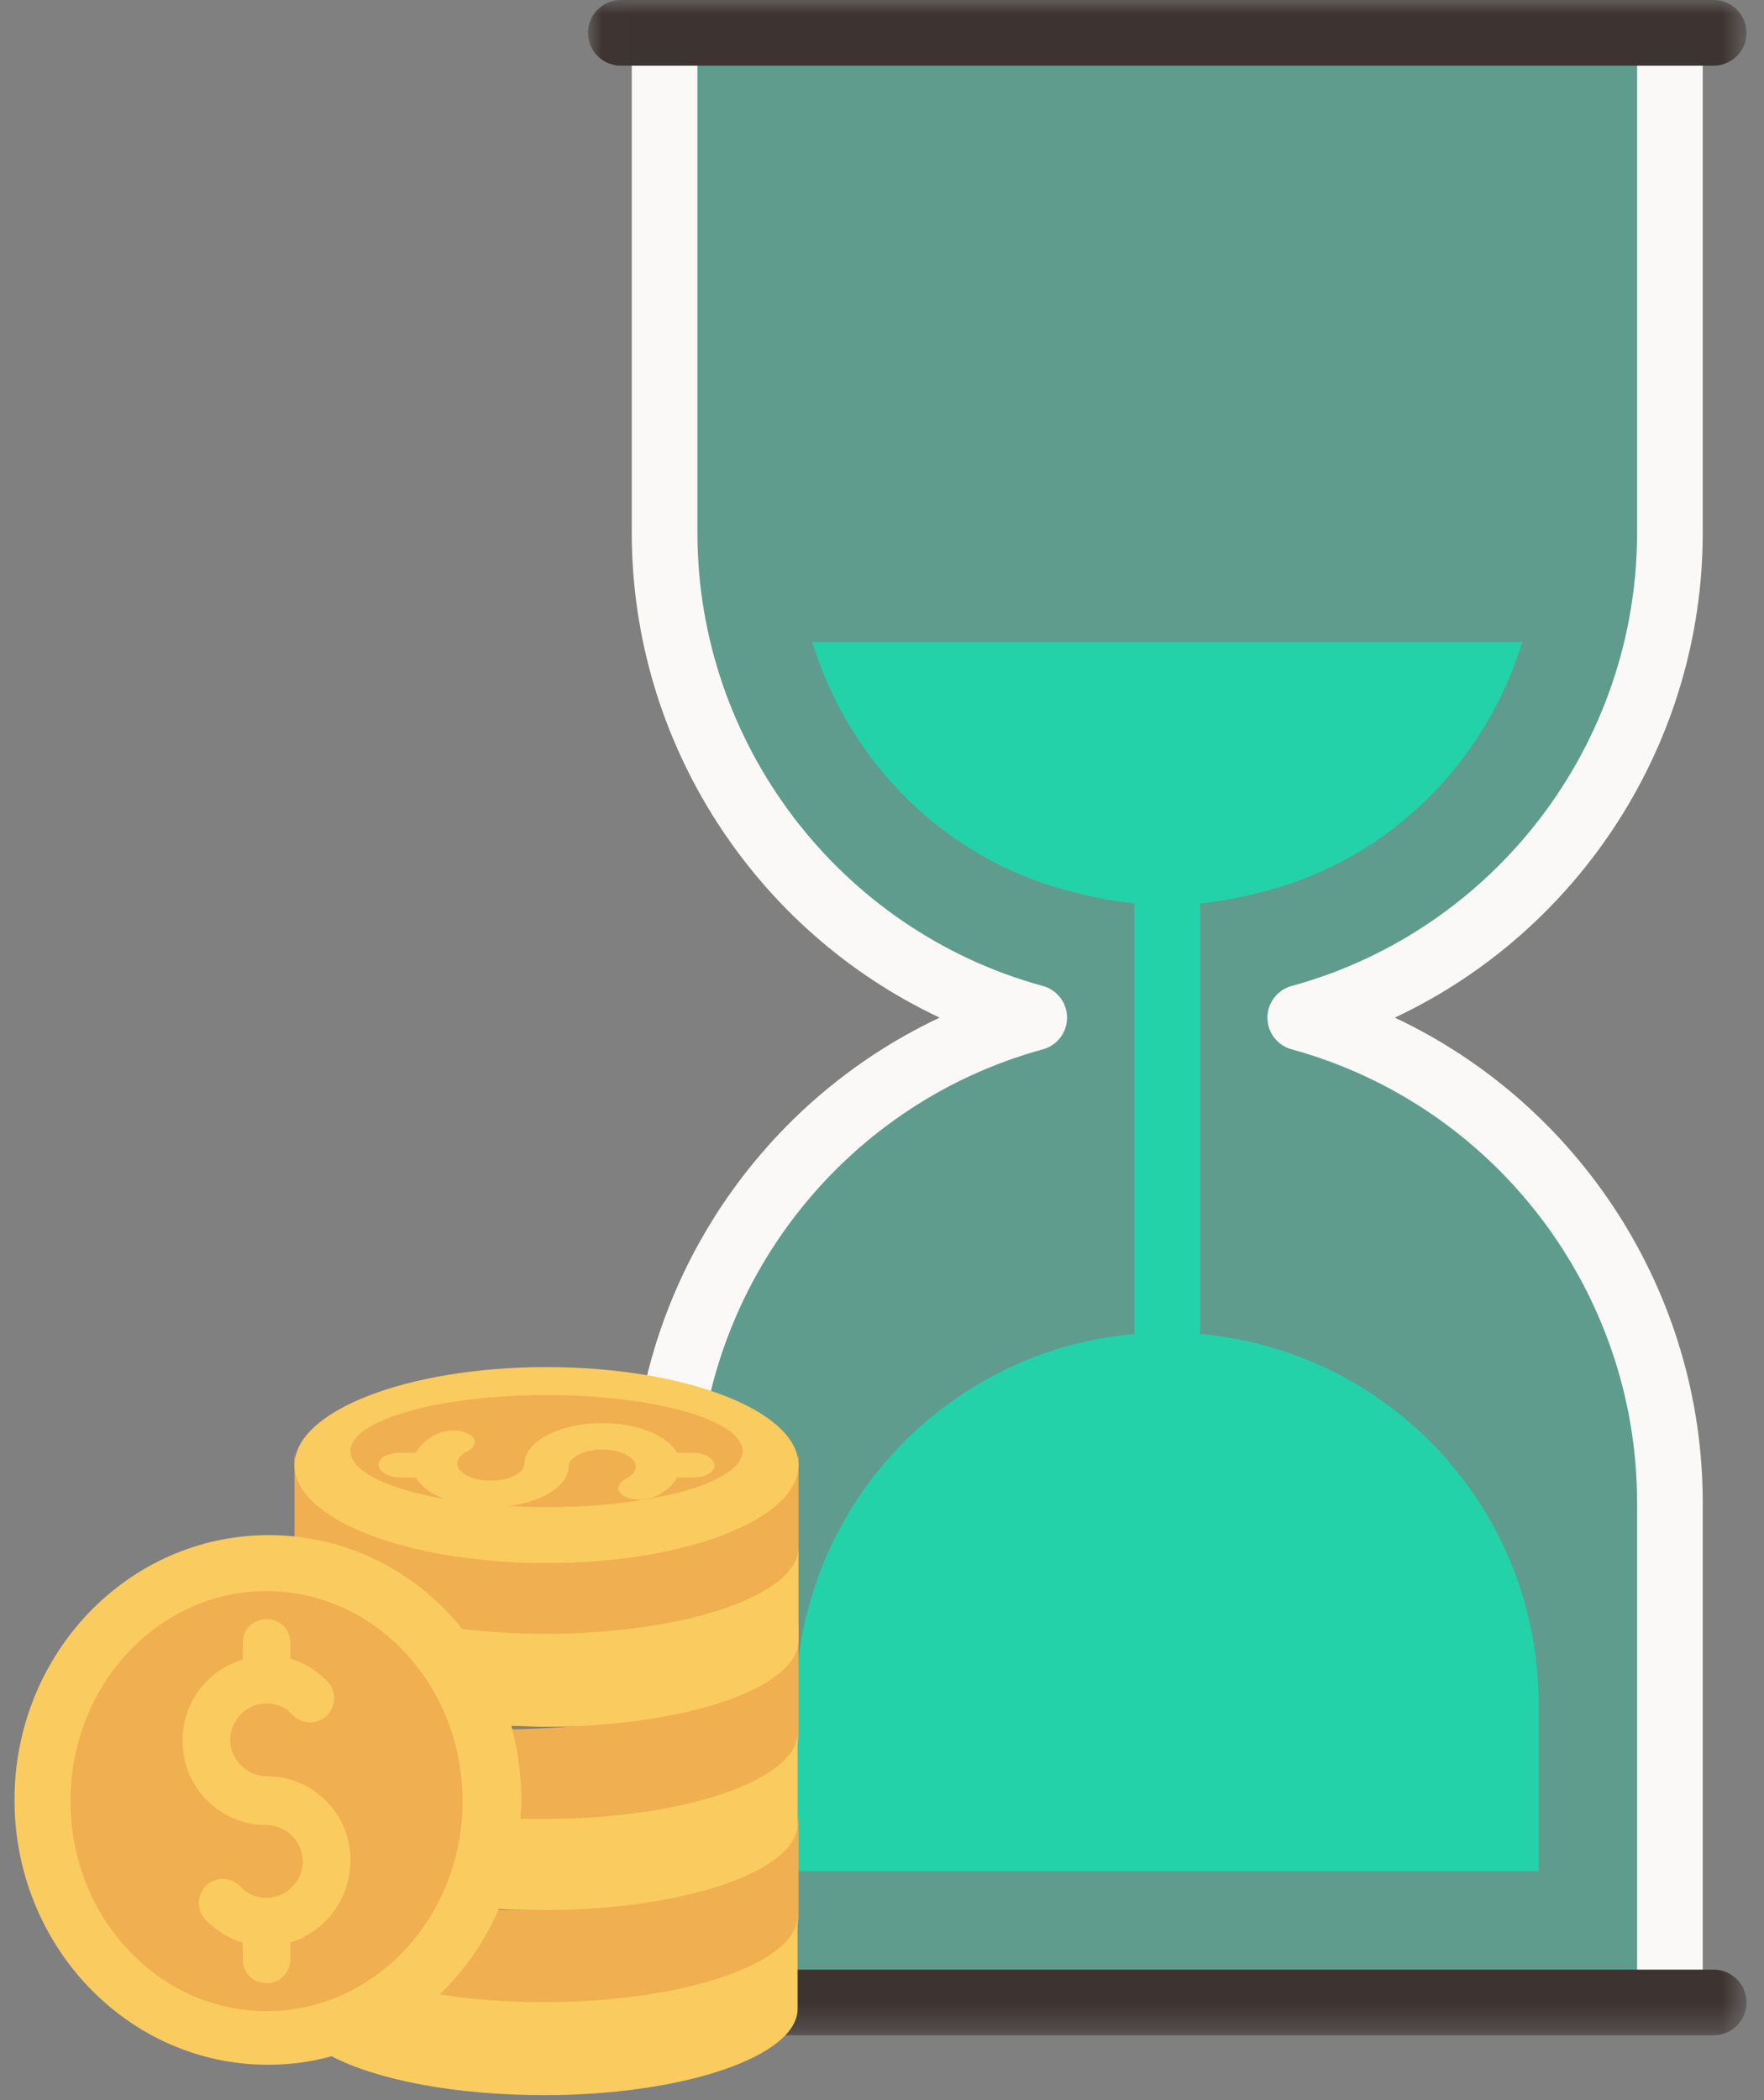 <?xml version="1.0" encoding="UTF-8"?>
<svg width="63px" height="75px" viewBox="0 0 63 75" version="1.1" xmlns="http://www.w3.org/2000/svg" xmlns:xlink="http://www.w3.org/1999/xlink">
    <rect x="0" y="0" width="63" height="75" fill="#808080" stroke="none"/>
    <!-- Generator: Sketch 51.3 (57544) - http://www.bohemiancoding.com/sketch -->
    <title>Group 12</title>
    <desc>Created with Sketch.</desc>
    <defs>
        <polygon id="path-1" points="0.009 0 41.375 0 41.375 72.685 0.009 72.685"></polygon>
    </defs>
    <g id="My-Claims" stroke="none" stroke-width="1" fill="none" fill-rule="evenodd">
        <g id="Dashboard-New---Standard---state-1" transform="translate(-216, -1339)">
            <g id="Canvas-Area" transform="translate(0, 120)">
                <g id="Family-Claims-Loading" transform="translate(191.518, 1154.822)">
                    <g id="top-group" transform="translate(0, 40)">
                        <g id="Group-12" transform="translate(25, 24)">
                            <g id="sand-clock" transform="translate(20.482, 0.178)">
                                <path d="M38.639,19.027 L38.639,1.172 L2.735,1.172 L2.735,19.027 C2.735,27.297 8.328,34.26 15.937,36.342 C8.328,38.425 2.735,45.388 2.735,53.658 L2.735,71.513 L38.639,71.513 L38.639,53.658 C38.639,45.388 33.047,38.425 25.438,36.342 C33.047,34.26 38.639,27.297 38.639,19.027" id="Fill-1" fill-opacity="0.35" fill="#24D2AA"></path>
                                <path d="M39.812,19.027 L39.812,1.172 L37.467,1.172 L37.467,19.027 C37.467,26.568 32.393,33.223 25.128,35.212 C24.619,35.351 24.266,35.814 24.266,36.342 C24.266,36.871 24.619,37.334 25.128,37.473 C32.393,39.462 37.467,46.117 37.467,53.658 L37.467,71.513 L39.812,71.513 L39.812,53.658 C39.812,46.17 35.422,39.448 28.814,36.342 C35.422,33.237 39.812,26.515 39.812,19.027" id="Fill-2" fill="#FBF9F7"></path>
                                <g id="Group-7">
                                    <mask id="mask-2" fill="white">
                                        <use xlink:href="#path-1"></use>
                                    </mask>
                                    <g id="Clip-4"></g>
                                    <path d="M16.246,35.212 C8.982,33.223 3.908,26.568 3.908,19.027 L3.908,1.172 L1.563,1.172 L1.563,19.027 C1.563,26.515 5.953,33.237 12.56,36.342 C5.953,39.448 1.563,46.17 1.563,53.658 L1.563,71.513 L3.908,71.513 L3.908,53.658 C3.908,46.117 8.982,39.462 16.246,37.473 C16.756,37.334 17.109,36.871 17.109,36.342 C17.109,35.814 16.756,35.351 16.246,35.212" id="Fill-3" fill="#FBF9F7" mask="url(#mask-2)"></path>
                                    <path d="M40.202,72.685 L1.172,72.685 C0.525,72.685 0,72.16 0,71.513 C0,70.865 0.525,70.34 1.172,70.34 L40.202,70.34 C40.85,70.34 41.375,70.865 41.375,71.513 C41.375,72.16 40.85,72.685 40.202,72.685" id="Fill-5" fill="#3D3330" mask="url(#mask-2)"></path>
                                    <path d="M40.202,2.345 L1.172,2.345 C0.525,2.345 0,1.82 0,1.172 C0,0.525 0.525,0 1.172,0 L40.202,0 C40.85,0 41.375,0.525 41.375,1.172 C41.375,1.82 40.85,2.345 40.202,2.345" id="Fill-6" fill="#3D3330" mask="url(#mask-2)"></path>
                                </g>
                                <path d="M21.86,47.64 L21.86,32.258 C22.823,32.169 23.57,31.983 24.2,31.819 C28.661,30.657 32.061,27.196 33.367,22.925 L8.008,22.925 C9.314,27.196 12.714,30.656 17.175,31.819 C17.804,31.983 18.552,32.169 19.515,32.258 L19.515,47.64 C12.74,48.234 7.425,53.919 7.425,60.848 L7.425,66.823 L33.95,66.823 L33.95,60.848 C33.95,53.919 28.635,48.234 21.86,47.64" id="Fill-8" fill="#24D2AA"></path>
                            </g>
                            <g id="Group-9" transform="translate(0, 49)">
                                <path d="M28,3.037 L28,6.647 C28,8.489 23.975,10 19.016,10 C17.986,10 17.02,9.926 16.086,9.816 C14.605,7.789 12.447,6.426 10,6.168 L10,3 C10,4.842 14.025,6.353 18.984,6.353 C23.975,6.389 28,4.879 28,3.037" id="Fill-4" fill="#F0AF50"></path>
                                <path d="M28,9 L28,13.148 C28,13.19 28,13.233 28,13.233 L28,13.148 C28,15.265 23.223,17 17.338,17 C16.994,17 16.688,17 16.382,17 C16.382,16.746 16.42,16.45 16.42,16.196 C16.42,15.053 16.268,13.91 16,12.894 C16.459,12.894 16.917,12.937 17.376,12.937 C22.191,12.937 26.242,11.794 27.58,10.228 C27.732,10.058 27.847,9.847 27.962,9.635 C27.962,9.381 28,9.212 28,9" id="Fill-5" fill="#F0AF50"></path>
                                <path d="M28,16 L28,19.649 C28,19.686 28,19.723 28,19.723 L28,19.612 C28,21.473 23.558,23 18.086,23 C16.629,23 15.244,22.888 14,22.702 C14.959,21.771 15.777,20.617 16.31,19.351 C16.878,19.388 17.482,19.388 18.086,19.388 C23.558,19.388 28,17.899 28,16" id="Fill-6" fill="#F0AF50"></path>
                                <path d="M28,6.441 C28,8.136 23.944,9.525 18.948,9.525 C17.91,9.525 16.936,9.458 15.995,9.356 C14.341,7.288 11.842,6 9.085,6 C4.056,6 0,10.237 0,15.458 C0,20.678 4.056,24.915 9.052,24.915 C9.831,24.915 10.61,24.814 11.323,24.61 C12.946,25.458 15.736,26 18.915,26 C23.912,26 27.968,24.61 27.968,22.915 L27.968,19.593 C27.968,21.288 23.912,22.678 18.915,22.678 C17.585,22.678 16.32,22.576 15.184,22.407 C16.06,21.559 16.806,20.508 17.293,19.356 C17.812,19.39 18.364,19.39 18.915,19.39 C23.912,19.39 27.968,18 27.968,16.305 L27.968,13.051 C27.968,14.746 23.912,16.136 18.915,16.136 C18.623,16.136 18.364,16.136 18.072,16.136 C18.072,15.932 18.104,15.729 18.104,15.492 C18.104,14.576 17.975,13.661 17.747,12.814 C18.137,12.814 18.526,12.847 18.915,12.847 C23.944,12.847 28,11.458 28,9.763 L28,6.441 Z" id="Fill-7" fill="#FACB5F"></path>
                                <path d="M9,8 C12.866,8 16,11.358 16,15.5 C16,19.642 12.866,23 9,23 C5.134,23 2,19.642 2,15.5 C2,11.358 5.134,8 9,8" id="Fill-8" fill="#F0AF50"></path>
                                <path d="M12,17.617 C12,15.946 10.667,14.609 9,14.609 C8.296,14.609 7.704,14.014 7.704,13.309 C7.704,12.603 8.296,12.009 9,12.009 C9.37,12.009 9.704,12.157 9.926,12.417 C10.259,12.751 10.778,12.789 11.148,12.454 C11.481,12.12 11.519,11.6 11.185,11.229 C10.815,10.857 10.37,10.56 9.852,10.411 L9.852,9.854 C9.852,9.371 9.481,9 9,9 C8.519,9 8.148,9.371 8.148,9.854 L8.148,10.449 C6.889,10.82 6,11.971 6,13.346 C6,15.017 7.333,16.354 9,16.354 C9.704,16.354 10.296,16.949 10.296,17.654 C10.296,18.36 9.704,18.954 9,18.954 C8.63,18.954 8.296,18.806 8.074,18.546 C7.741,18.211 7.222,18.174 6.852,18.509 C6.519,18.843 6.481,19.363 6.815,19.734 C7.185,20.106 7.63,20.403 8.148,20.551 L8.148,21.146 C8.148,21.629 8.519,22 9,22 C9.481,22 9.852,21.629 9.852,21.146 L9.852,20.551 C11.111,20.143 12,18.991 12,17.617" id="Fill-9" fill="#FACB5F"></path>
                                <path d="M19,0 C23.971,0 28,1.567 28,3.5 C28,5.433 23.971,7 19,7 C14.029,7 10,5.433 10,3.5 C10,1.567 14.029,0 19,0" id="Fill-10" fill="#FACB5F"></path>
                                <path d="M19,1 C22.866,1 26,1.895 26,3 C26,4.105 22.866,5 19,5 C15.134,5 12,4.105 12,3 C12,1.895 15.134,1 19,1" id="Fill-11" fill="#F0AF50"></path>
                                <path d="M17.011,5 C18.554,5 19.789,4.333 19.789,3.556 C19.789,3.222 20.337,2.944 20.989,2.944 C21.64,2.944 22.189,3.222 22.189,3.556 C22.189,3.722 22.051,3.889 21.811,4 C21.503,4.167 21.469,4.444 21.777,4.611 C22.086,4.778 22.566,4.778 22.909,4.611 C23.251,4.444 23.526,4.222 23.663,3.944 L24.211,3.944 C24.657,3.944 25,3.778 25,3.5 C25,3.278 24.657,3.056 24.211,3.056 L23.663,3.056 C23.32,2.444 22.257,2 20.989,2 C19.446,2 18.211,2.667 18.211,3.444 C18.211,3.778 17.663,4.056 17.011,4.056 C16.36,4.056 15.811,3.778 15.811,3.444 C15.811,3.278 15.949,3.111 16.189,3 C16.497,2.833 16.531,2.556 16.223,2.389 C15.914,2.222 15.434,2.222 15.091,2.389 C14.749,2.556 14.474,2.778 14.337,3.056 L13.789,3.056 C13.343,3.056 13,3.222 13,3.5 C13,3.722 13.343,3.944 13.789,3.944 L14.337,3.944 C14.68,4.556 15.743,5 17.011,5" id="Fill-12" fill="#FACB5F"></path>
                            </g>
                        </g>
                    </g>
                </g>
            </g>
        </g>
    </g>
</svg>
